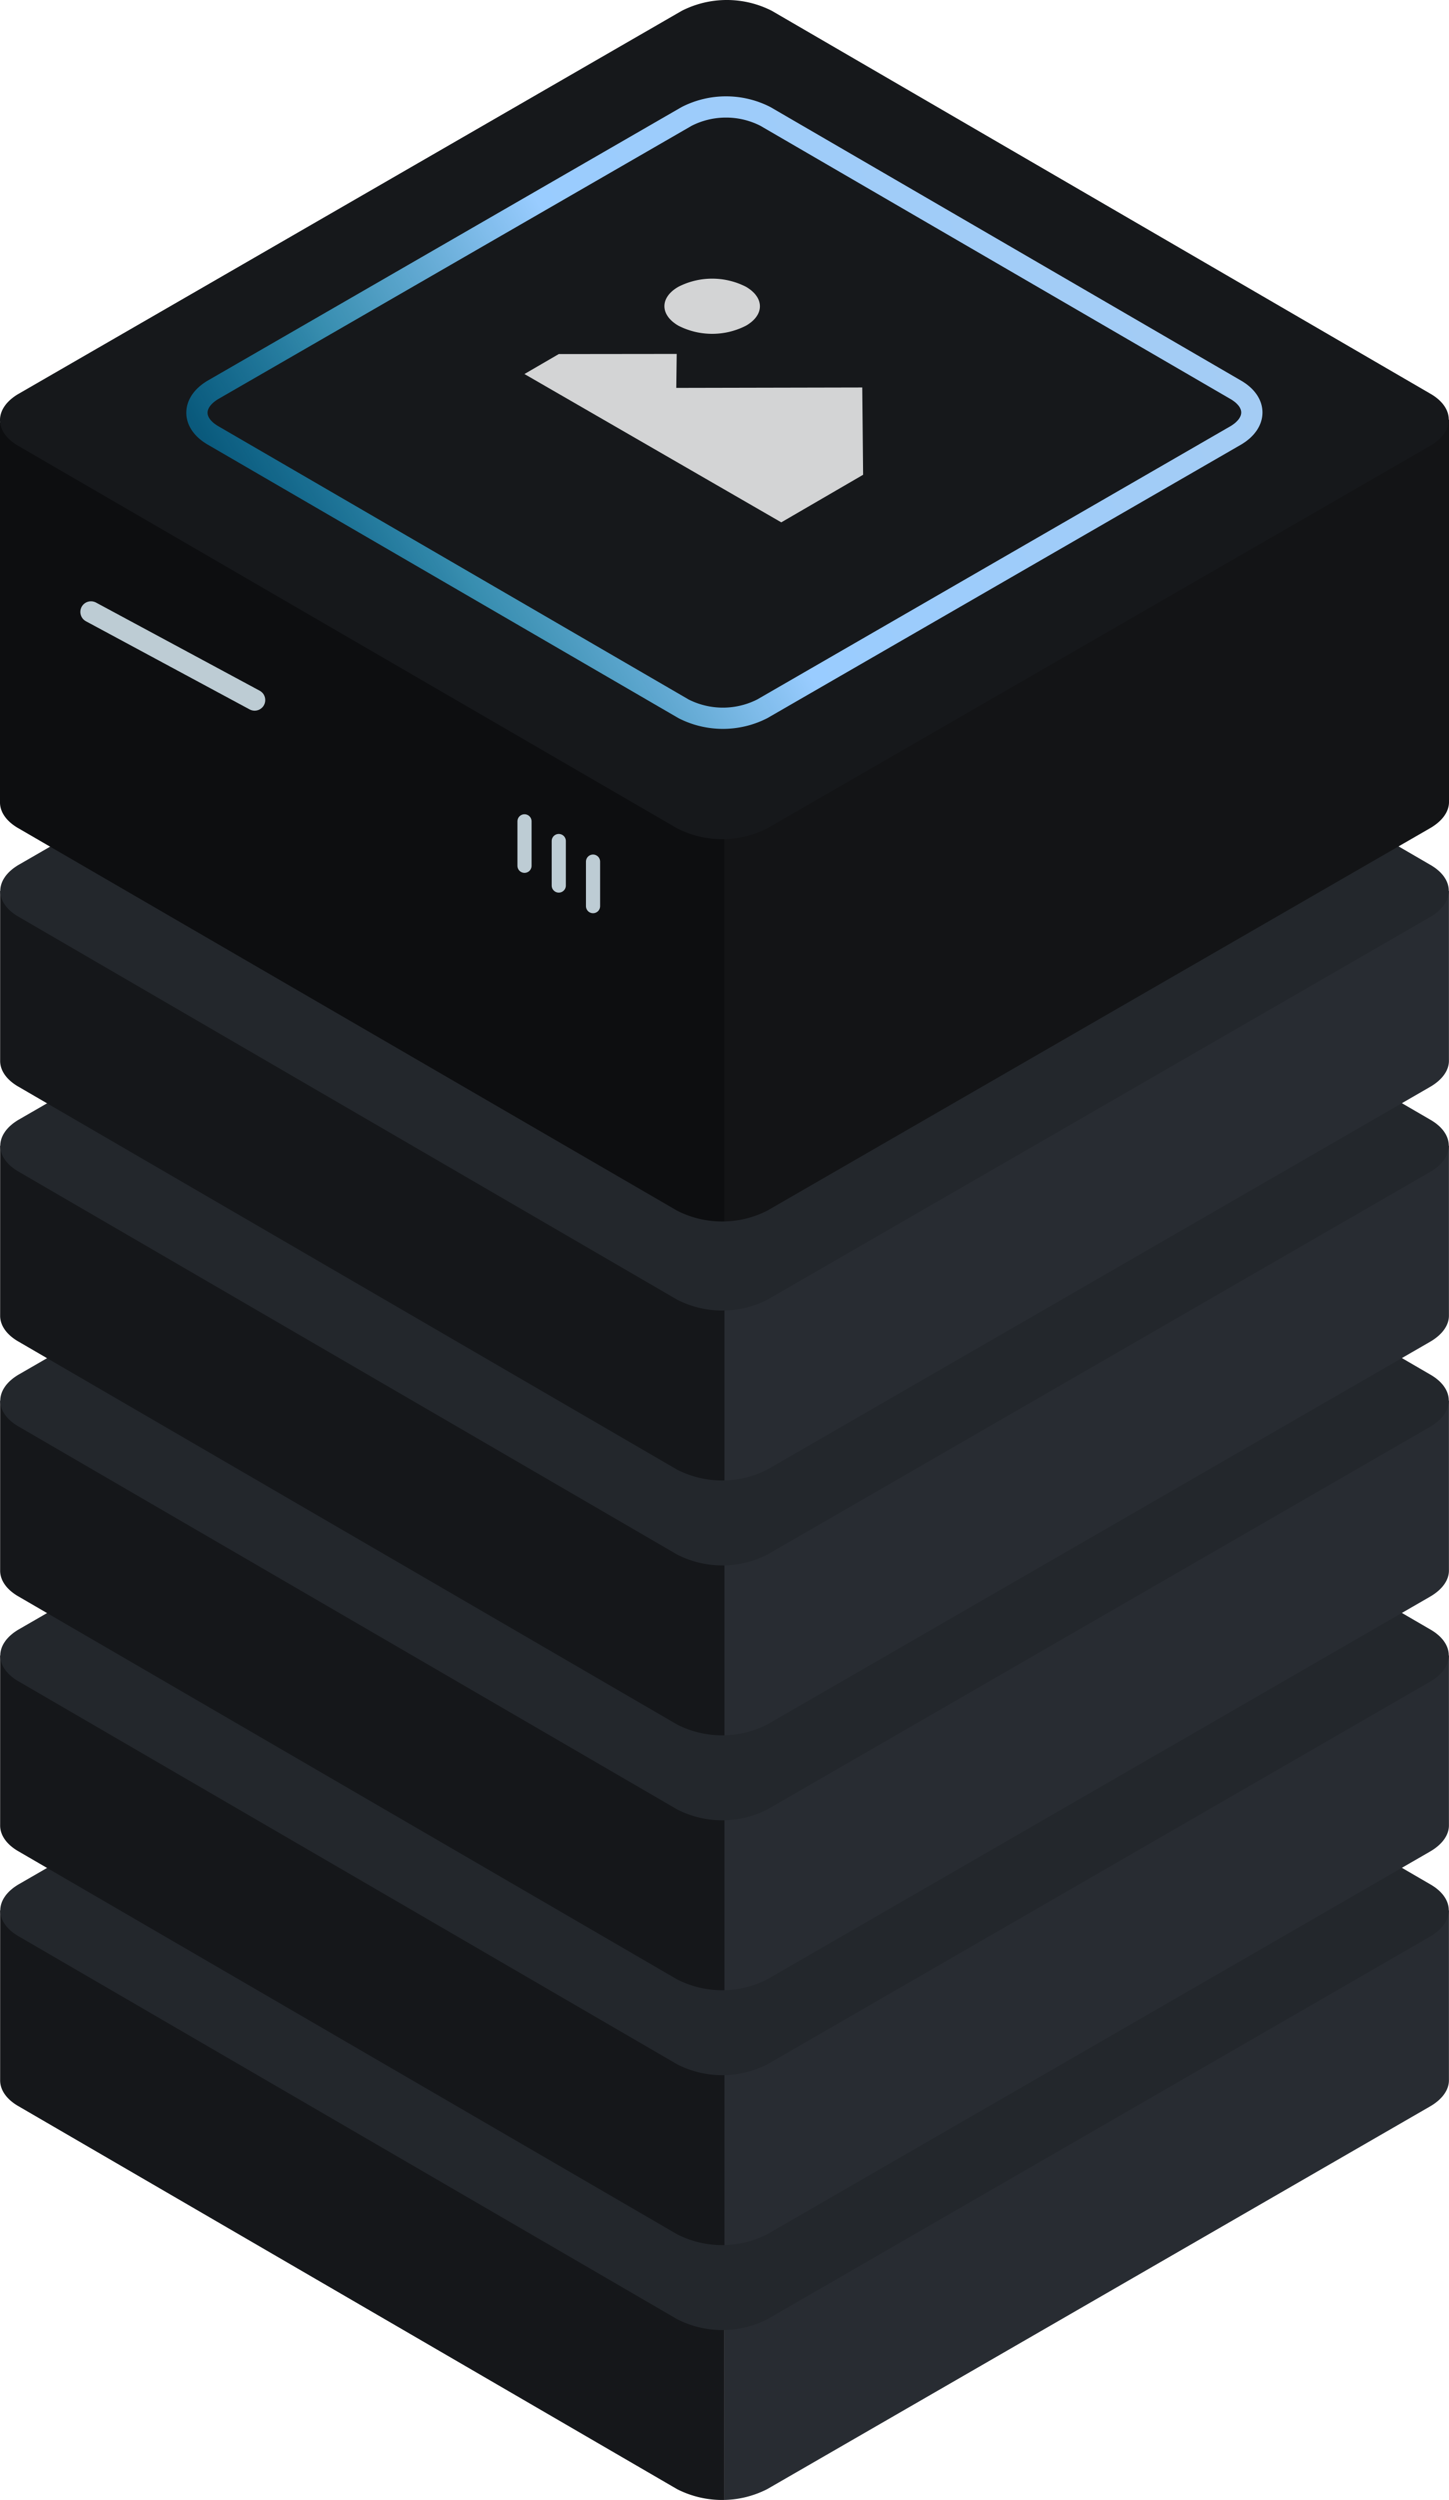 <svg xmlns="http://www.w3.org/2000/svg" xmlns:xlink="http://www.w3.org/1999/xlink" viewBox="0 0 204.68 353.11"><defs><style>.cls-1,.cls-20,.cls-21,.cls-22{fill:none;}.cls-2{clip-path:url(#clip-path);}.cls-3{fill:#282c32;}.cls-4{clip-path:url(#clip-path-2);}.cls-5{fill:#15171a;}.cls-6{fill:#23272c;}.cls-7{clip-path:url(#clip-path-3);}.cls-8{clip-path:url(#clip-path-4);}.cls-9{clip-path:url(#clip-path-5);}.cls-10{clip-path:url(#clip-path-6);}.cls-11{clip-path:url(#clip-path-7);}.cls-12{clip-path:url(#clip-path-8);}.cls-13{clip-path:url(#clip-path-9);}.cls-14{clip-path:url(#clip-path-10);}.cls-15{clip-path:url(#clip-path-11);}.cls-16{fill:#131416;}.cls-17{clip-path:url(#clip-path-12);}.cls-18{fill:#0d0e10;}.cls-19{fill:#16181b;}.cls-20,.cls-22{stroke:#bdccd4;stroke-linecap:round;}.cls-20,.cls-21,.cls-22{stroke-miterlimit:10;}.cls-20{stroke-width:2px;}.cls-21,.cls-22{stroke-width:3px;}.cls-21{stroke:url(#linear-gradient);}.cls-23{fill:#d3d4d5;}</style><clipPath id="clip-path"><rect class="cls-1" x="102.34" y="269.83" width="102.34" height="83.28"/></clipPath><clipPath id="clip-path-2"><rect class="cls-1" y="269.83" width="102.33" height="83.28"/></clipPath><clipPath id="clip-path-3"><rect class="cls-1" x="102.34" y="233.83" width="102.34" height="83.28"/></clipPath><clipPath id="clip-path-4"><rect class="cls-1" y="233.83" width="102.33" height="83.28"/></clipPath><clipPath id="clip-path-5"><rect class="cls-1" x="102.34" y="197.83" width="102.34" height="83.28"/></clipPath><clipPath id="clip-path-6"><rect class="cls-1" y="197.83" width="102.33" height="83.28"/></clipPath><clipPath id="clip-path-7"><rect class="cls-1" x="102.34" y="161.83" width="102.34" height="83.28"/></clipPath><clipPath id="clip-path-8"><rect class="cls-1" y="161.83" width="102.33" height="83.28"/></clipPath><clipPath id="clip-path-9"><rect class="cls-1" x="102.34" y="125.83" width="102.34" height="83.28"/></clipPath><clipPath id="clip-path-10"><rect class="cls-1" y="125.83" width="102.33" height="83.28"/></clipPath><clipPath id="clip-path-11"><polygon class="cls-1" points="204.68 172.56 102.34 172.56 102.34 59.65 204.68 59.28 204.68 172.56"/></clipPath><clipPath id="clip-path-12"><rect class="cls-1" y="59.65" width="102.33" height="112.9"/></clipPath><linearGradient id="linear-gradient" x1="159.86" y1="25.07" x2="44.81" y2="91.49" gradientUnits="userSpaceOnUse"><stop offset="0" stop-color="#a4ccf4"/><stop offset="0.49" stop-color="#9bccfd"/><stop offset="0.56" stop-color="#9cf"/><stop offset="0.82" stop-color="#3d9cc1" stop-opacity="0.9"/><stop offset="1" stop-color="#0083ba" stop-opacity="0.6"/></linearGradient></defs><title>server_4</title><g id="Layer_2" data-name="Layer 2"><g id="Icons"><g class="cls-2"><path class="cls-3" d="M204.67,269.83v24c0,1.33-.9,2.67-2.66,3.69l-93.64,54.06a14,14,0,0,1-12.73,0l-93-54.07c-1.76-1-2.63-2.35-2.62-3.68v-24Z"/></g><g class="cls-4"><path class="cls-5" d="M204.67,269.83v24c0,1.33-.9,2.67-2.66,3.69l-93.64,54.06a14,14,0,0,1-12.73,0l-93-54.07c-1.76-1-2.63-2.35-2.62-3.68v-24Z"/></g><path class="cls-6" d="M96.3,212.08a14,14,0,0,1,12.73,0l93,54.07c3.5,2,3.48,5.34,0,7.37l-93.64,54.06a14,14,0,0,1-12.73,0l-93-54.07c-3.5-2-3.49-5.33,0-7.37Z"/><g class="cls-7"><path class="cls-3" d="M204.67,233.83v24c0,1.33-.9,2.67-2.66,3.69l-93.64,54.06a14,14,0,0,1-12.73,0l-93-54.07c-1.76-1-2.63-2.35-2.62-3.68v-24Z"/></g><g class="cls-8"><path class="cls-5" d="M204.67,233.83v24c0,1.33-.9,2.67-2.66,3.69l-93.64,54.06a14,14,0,0,1-12.73,0l-93-54.07c-1.76-1-2.63-2.35-2.62-3.68v-24Z"/></g><path class="cls-6" d="M96.3,176.08a14,14,0,0,1,12.73,0l93,54.07c3.5,2,3.48,5.34,0,7.37l-93.64,54.06a14,14,0,0,1-12.73,0l-93-54.07c-3.5-2-3.49-5.33,0-7.37Z"/><g class="cls-9"><path class="cls-3" d="M204.67,197.83v24c0,1.33-.9,2.67-2.66,3.69l-93.64,54.06a14,14,0,0,1-12.73,0l-93-54.07c-1.76-1-2.63-2.35-2.62-3.68v-24Z"/></g><g class="cls-10"><path class="cls-5" d="M204.67,197.83v24c0,1.33-.9,2.67-2.66,3.69l-93.64,54.06a14,14,0,0,1-12.73,0l-93-54.07c-1.76-1-2.63-2.35-2.62-3.68v-24Z"/></g><path class="cls-6" d="M96.3,140.08a14,14,0,0,1,12.73,0l93,54.07c3.5,2,3.48,5.34,0,7.37l-93.64,54.06a14,14,0,0,1-12.73,0l-93-54.07c-3.5-2-3.49-5.33,0-7.37Z"/><g class="cls-11"><path class="cls-3" d="M204.67,161.83v24c0,1.33-.9,2.67-2.66,3.69l-93.64,54.06a14,14,0,0,1-12.73,0l-93-54.07c-1.76-1-2.63-2.35-2.62-3.68v-24Z"/></g><g class="cls-12"><path class="cls-5" d="M204.67,161.83v24c0,1.33-.9,2.67-2.66,3.69l-93.64,54.06a14,14,0,0,1-12.73,0l-93-54.07c-1.76-1-2.63-2.35-2.62-3.68v-24Z"/></g><path class="cls-6" d="M96.3,104.08a14,14,0,0,1,12.73,0l93,54.07c3.5,2,3.48,5.34,0,7.37l-93.64,54.06a14,14,0,0,1-12.73,0l-93-54.07c-3.5-2-3.49-5.33,0-7.37Z"/><g class="cls-13"><path class="cls-3" d="M204.67,125.83v24c0,1.33-.9,2.67-2.66,3.69l-93.64,54.06a14,14,0,0,1-12.73,0l-93-54.07c-1.76-1-2.63-2.35-2.62-3.68v-24Z"/></g><g class="cls-14"><path class="cls-5" d="M204.67,125.83v24c0,1.33-.9,2.67-2.66,3.69l-93.64,54.06a14,14,0,0,1-12.73,0l-93-54.07c-1.76-1-2.63-2.35-2.62-3.68v-24Z"/></g><path class="cls-6" d="M96.3,68.08a14,14,0,0,1,12.73,0l93,54.07c3.5,2,3.48,5.34,0,7.37l-93.64,54.06a14,14,0,0,1-12.73,0l-93-54.07c-3.5-2-3.49-5.33,0-7.37Z"/><g class="cls-15"><path class="cls-16" d="M204.68,59.28v54c0,1.33-.9,2.67-2.66,3.69L108.38,171a14,14,0,0,1-12.73,0L2.63,117c-1.76-1-2.63-2.35-2.62-3.68V59.65Z"/></g><g class="cls-17"><path class="cls-18" d="M204.67,59.28v54c0,1.33-.9,2.67-2.66,3.69L108.37,171a14,14,0,0,1-12.73,0L2.62,117c-1.76-1-2.63-2.35-2.62-3.68V59.65Z"/></g><path class="cls-19" d="M96.3,1.53a14,14,0,0,1,12.73,0l93,54.07c3.5,2,3.48,5.34,0,7.37L108.38,117a14,14,0,0,1-12.73,0L2.62,63c-3.5-2-3.49-5.33,0-7.37Z"/><line class="cls-20" x1="74.09" y1="116.01" x2="74.09" y2="122.29"/><line class="cls-20" x1="78.93" y1="118.79" x2="78.93" y2="125.08"/><line class="cls-20" x1="83.77" y1="121.7" x2="83.77" y2="127.99"/><path class="cls-21" d="M97,16.44a12.24,12.24,0,0,1,11.11,0l66.45,38.62c3.06,1.78,3,4.66,0,6.44l-66.89,38.62a12.25,12.25,0,0,1-11.11,0L30.09,61.5c-3.06-1.78-3-4.66,0-6.44Z"/><line class="cls-22" x1="12.85" y1="86.43" x2="35.97" y2="98.88"/><path class="cls-23" d="M105.36,40.5c2.64,1.52,2.65,4,0,5.51a10.48,10.48,0,0,1-9.52,0c-2.64-1.52-2.66-4,0-5.51A10.49,10.49,0,0,1,105.36,40.5Z"/><polygon class="cls-23" points="121.8 54.73 121.92 67.06 110.36 73.78 74.08 52.83 78.93 50.01 95.59 49.99 95.53 54.79 121.8 54.73"/></g></g></svg>